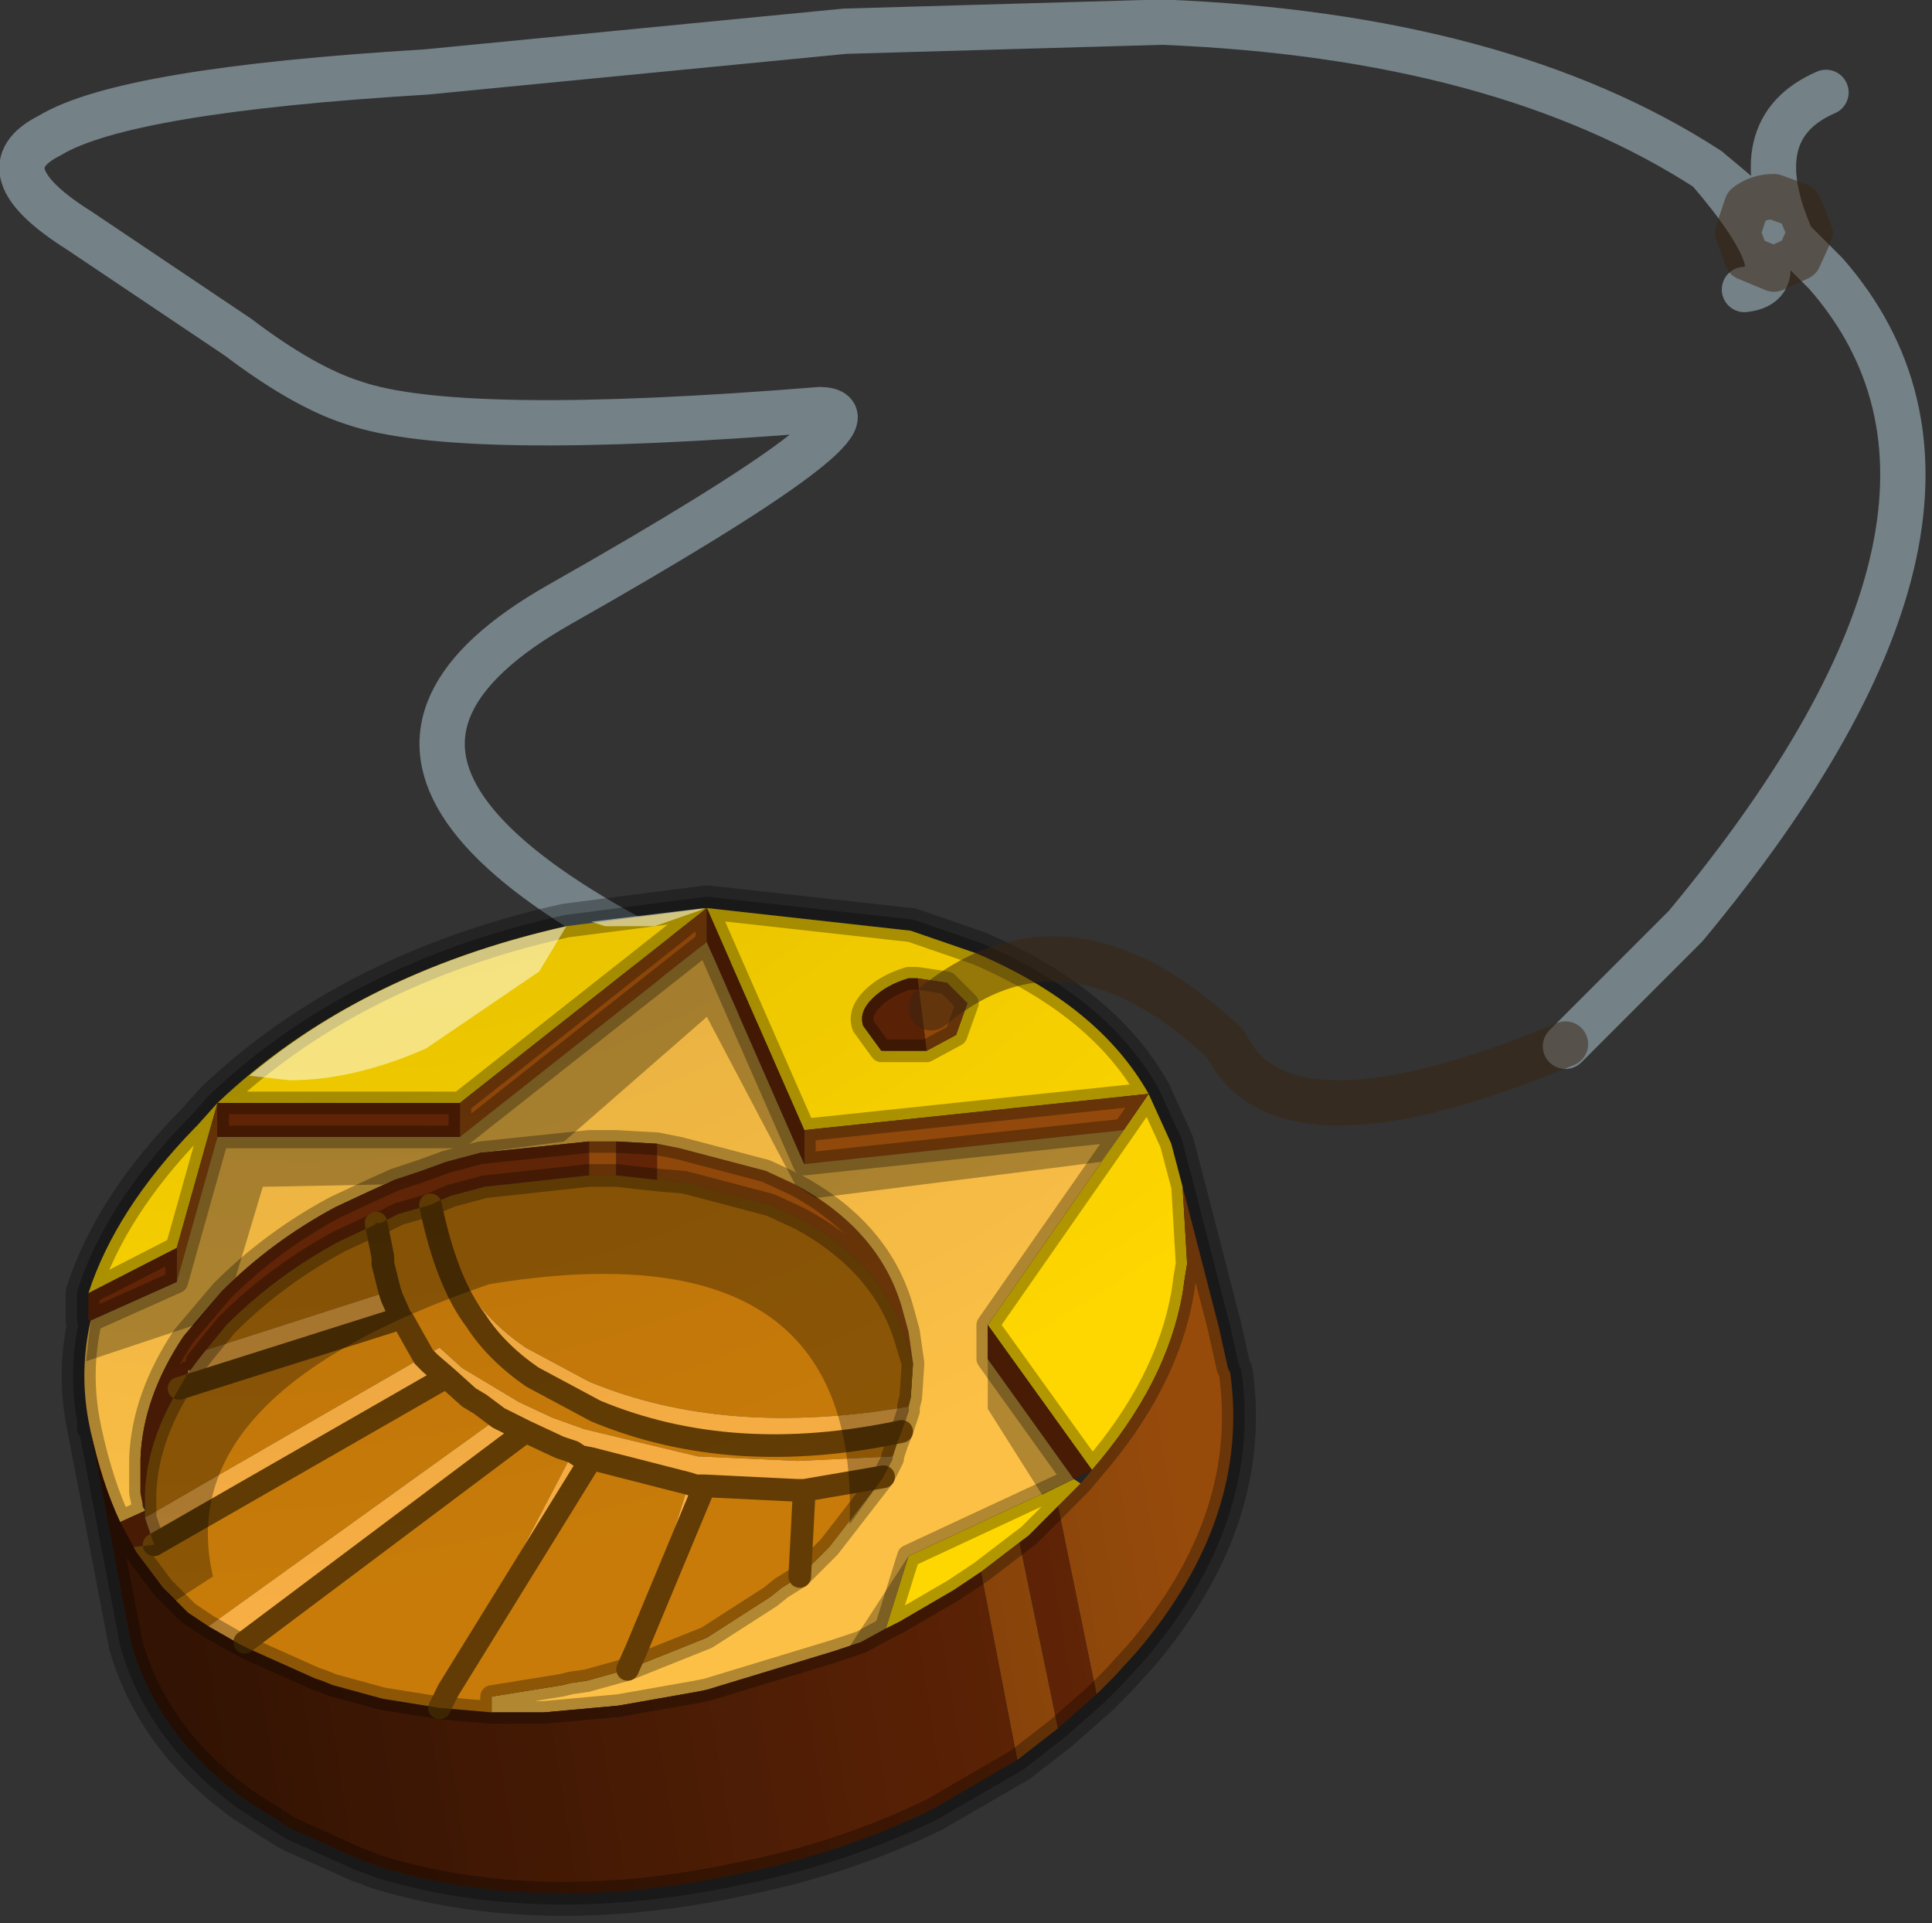 <?xml version="1.0" encoding="UTF-8" standalone="no"?>
<!DOCTYPE svg PUBLIC "-//W3C//DTD SVG 1.1//EN" "http://www.w3.org/Graphics/SVG/1.1/DTD/svg11.dtd">
<svg width="100%" height="100%" viewBox="0 0 208 207" version="1.1" xmlns="http://www.w3.org/2000/svg" xmlns:xlink="http://www.w3.org/1999/xlink" xml:space="preserve" xmlns:serif="http://www.serif.com/" style="fill-rule:evenodd;clip-rule:evenodd;stroke-linecap:round;stroke-linejoin:round;">
    <rect x="0" y="0" width="208" height="207" fill="#333333" stroke="none"/>
    <g transform="matrix(1,0,0,1,-171.744,-96.843)">
        <g transform="matrix(4.878,0,0,4.878,-1068.24,-775.642)">
            <g id="shape0">
                <path d="M288.75,201.95L291.4,199.3C296.5,193.167 297.533,188.367 294.5,184.9L293.75,184.15L291.9,182.6C293.333,184.267 293.6,185.15 292.7,185.25M293.75,184.15C293.017,182.517 293.267,181.433 294.5,180.9M273.25,201.85C263.783,198.25 261.55,195.033 266.55,192.2C271.55,189.367 273.467,187.933 272.3,187.9C266.967,188.333 263.533,188.283 262,187.75C261.267,187.517 260.417,187.033 259.45,186.3L255.95,183.95C254.517,183.05 254.3,182.35 255.3,181.85C256.4,181.183 259.167,180.717 263.6,180.45L272.85,179.55L279.85,179.35C284.85,179.55 288.867,180.633 291.9,182.6" style="fill:none;fill-rule:nonzero;stroke:#748187;stroke-width:1px;"/>
                <path d="M293.9,184.55L293.35,184.8L292.75,184.55L292.55,184L292.75,183.4C292.917,183.267 293.117,183.2 293.35,183.2L293.9,183.4L294.15,184L293.9,184.55Z" style="fill:none;fill-rule:nonzero;stroke:#382510;stroke-opacity:0.5;stroke-width:1px;"/>
                <path d="M275.75,199.9C277.55,200.667 278.817,201.7 279.55,203L280.05,204.1L280.3,205.05L281.1,208.15L281.3,209.05L281.35,209.15C281.65,211.283 280.967,213.333 279.3,215.3L278.8,215.85L278.4,216.25L277.55,217L276.65,217.7L274.75,218.8C273.45,219.433 272.05,219.9 270.55,220.2C267.617,220.833 264.95,220.783 262.55,220.05L262.3,219.95L262.15,219.9L260.7,219.25L260.6,219.2L259.65,218.6C258.35,217.667 257.5,216.517 257.1,215.15L256.15,210.2C256.017,209.467 256.033,208.733 256.2,208L256.15,208L256.15,207.4C256.55,206.167 257.333,204.95 258.5,203.75L258.55,203.7L259,203.2C261,201.3 263.567,200 266.7,199.3L269.8,198.9L274.3,199.4L275.75,199.9Z" style="fill:none;fill-rule:nonzero;stroke:#000;stroke-opacity:0.3;stroke-width:1px;"/>
                <path d="M256.15,207.4C256.55,206.167 257.333,204.95 258.5,203.75L258.55,203.7L259,203.2C261,201.3 263.567,200 266.7,199.3L269.8,198.9L274.3,199.4L275.75,199.9C277.55,200.667 278.817,201.7 279.55,203L280.05,204.1L280.3,205.05L280.4,206.75L280.35,207.05L280.3,207.4C280.067,208.733 279.4,210.033 278.3,211.3L276,208.1L279,203.8L279.55,203L271.95,203.8L269.8,198.9L264.35,203.2L259,203.2L258.1,206.4L256.15,207.4M274.45,200.45L274.25,200.45C273.917,200.55 273.65,200.7 273.45,200.9C273.25,201.1 273.183,201.3 273.25,201.5L273.65,202.05L274.65,202.05L275.3,201.7L275.55,201L275.1,200.55L274.45,200.45M273.75,214.8L274.25,213.2L277.9,211.5L278.05,211.6L276.9,212.75L276.7,212.9L275.85,213.55L275.25,213.95L274.05,214.65L273.75,214.8" style="fill:#ffd700;"/>
                <path d="M280.3,205.05L281.1,208.15L281.3,209.05L281.35,209.15C281.65,211.283 280.967,213.333 279.3,215.3L278.8,215.85L278.4,216.25L277.55,212.1L278.05,211.6L278.3,211.3C279.4,210.033 280.067,208.733 280.3,207.4L280.35,207.05L280.4,206.75L280.3,205.05M277.55,217L276.65,217.7L275.85,213.55L276.7,212.9L277.55,217M258.1,206.4L259,203.2L259,203.95L258.1,207.15L258.1,206.4M264.35,203.2L269.8,198.9L269.8,199.65L264.35,203.95L264.35,203.2M271.95,203.8L279.55,203L279,203.8L271.95,204.55L271.95,203.8M274.45,200.45L275.1,200.55L275.55,201L275.3,201.7L274.65,202.05L274.45,200.45M268.7,204.1L269.2,204.2L271.1,204.7L271.75,205C272.983,205.667 273.767,206.567 274.1,207.7L274.25,208.25L274.35,208.95L274.2,208.45C273.867,207.317 273.083,206.417 271.85,205.75L271.2,205.45L269.3,204.95L268.7,204.9L268.7,204.1M267.2,204.05L267.8,204.05L267.8,204.8L267.2,204.8L267.2,204.05" style="fill:#974b0b;"/>
                <path d="M274.65,202.05L273.65,202.05L273.25,201.5C273.183,201.3 273.25,201.1 273.45,200.9C273.65,200.7 273.917,200.55 274.25,200.45L274.45,200.45L274.65,202.05" style="fill:#5e2305;"/>
                <path d="M256.2,210.45L256.15,210.2C256.017,209.467 256.033,208.733 256.2,208L258.1,207.15L259,203.95L264.35,203.95L269.8,199.65L271.95,204.55L279,203.8L276,208.1L276,208.85L277.9,211.5L274.25,213.2L273.75,214.8L273.2,215.1L272.6,215.3L269.8,216.15L269.55,216.2L267.85,216.5L266.2,216.65L265.05,216.65L265.05,216.3L266.6,216.05L266.8,216L267.15,215.95L268.05,215.7L269.8,215L271.2,214.1L271.45,213.9L271.85,213.65L272.5,213L273.7,211.45L273.9,211.05L273.9,211L274,210.7L274.1,210.45L274.25,210L274.25,209.9L274.3,209.7L274.35,208.95L274.25,208.25L274.1,207.7C273.767,206.567 272.983,205.667 271.75,205L271.1,204.7L269.2,204.2L268.7,204.1L267.8,204.05L267.2,204.05L264.8,204.3L264.05,204.5L263.5,204.7L262.9,204.9L262.35,205.15L261.6,205.5C260.667,206 259.833,206.617 259.1,207.35L258.25,208.35C257.65,209.25 257.333,210.15 257.3,211.05L257.3,211.8L257.35,212.05L257.35,212.1L257.4,212.2L256.85,212.45C256.583,211.883 256.367,211.217 256.2,210.45" style="fill:#fcc046;"/>
                <path d="M278.4,216.25L277.55,217L276.7,212.9L276.9,212.75L277.55,212.1L278.4,216.25M276.65,217.7L274.75,218.8C273.45,219.433 272.05,219.9 270.55,220.2C267.617,220.833 264.95,220.783 262.55,220.05L262.3,219.95L262.15,219.9L260.7,219.25L260.6,219.2L259.65,218.6C258.35,217.667 257.5,216.517 257.1,215.15L256.2,210.45C256.367,211.217 256.583,211.883 256.85,212.45L257.4,212.2L257.4,212.35L257.6,212.95L257.15,213L256.85,212.45L257.15,213L257.2,213.1L257.8,213.9L258.35,214.45L258.8,214.75L259.5,215.15L259.7,215.25L261.15,215.9L261.3,215.95L261.55,216.05L262.65,216.35L263.9,216.55L265.05,216.65L266.2,216.65L267.85,216.5L269.55,216.2L269.8,216.15L272.6,215.3L273.2,215.1L273.75,214.8L274.05,214.65L275.25,213.95L275.85,213.55L276.65,217.7M256.2,208L256.15,208L256.15,207.4L258.1,206.4L258.1,207.15L256.2,208M259,203.2L264.35,203.2L264.35,203.95L259,203.95L259,203.2M269.8,198.9L271.95,203.8L271.95,204.55L269.8,199.65L269.8,198.9M276,208.1L278.3,211.3L277.9,211.5L276,208.85L276,208.1M268.7,204.1L268.7,204.9L267.8,204.8L267.8,204.05L268.7,204.1M257.35,212.1L257.35,212.05L257.3,211.8L257.3,211.05C257.333,210.15 257.65,209.25 258.25,208.35L259.1,207.35C259.833,206.617 260.667,206 261.6,205.5L262.35,205.15L262.9,204.9L263.5,204.7L264.05,204.5L264.8,204.3L267.2,204.05L267.2,204.8L264.9,205.05L264.15,205.25L263.8,205.4L263.7,205.45L263,205.65L262.6,205.85L262.5,205.85L262.45,205.9L261.7,206.25C260.767,206.75 259.933,207.367 259.2,208.1L258.75,208.65L258.55,208.9L258.4,209.1L258.35,209.1L258.35,209.15L258.15,209.5C257.683,210.267 257.433,211.033 257.4,211.8L257.4,212.1L257.35,212.1" style="fill:#662606;"/>
                <path d="M268.7,204.9L269.3,204.95L271.2,205.45L271.85,205.75C273.083,206.417 273.867,207.317 274.2,208.45L274.35,208.95L274.3,209.7L274.25,209.9C271.55,210.367 269.2,210.183 267.2,209.35L265.8,208.6C265.267,208.233 264.85,207.817 264.55,207.35C264.217,206.883 263.933,206.25 263.7,205.45C263.933,206.583 264.267,207.433 264.7,208C265,208.467 265.417,208.883 265.95,209.25L267.35,210C269.35,210.833 271.6,210.983 274.1,210.45L274,210.7L273.9,211L273.9,211.05L273.9,211L271.8,211.1L269.6,211L267.1,210.4L266.4,210.15L265.65,209.8L264.4,209.05L263.9,208.6L263.55,208.8L263.1,208L263.05,207.95L263.1,208L263.55,208.8L257.4,212.35L257.4,211.8C257.433,211.033 257.683,210.267 258.15,209.5L263.05,207.95L262.85,207.5L262.8,207.35L262.65,206.75L262.65,206.6L262.5,205.85L262.65,206.6L262.65,206.75L262.8,207.35L258.75,208.65L259.2,208.1C259.933,207.367 260.767,206.75 261.7,206.25L262.45,205.9L262.5,205.85L262.6,205.85L263,205.65L263.7,205.45L263.8,205.4L264.15,205.25L264.9,205.05L267.2,204.8L267.8,204.8L268.7,204.9M273.7,211.45L272.5,213L271.85,213.65L271.45,213.9L271.2,214.1L269.8,215L268.05,215.7L267.15,215.95L266.8,216L266.6,216.05L265.05,216.3L265.05,216.65L263.9,216.55L262.65,216.35L261.55,216.05L261.3,215.95L261.15,215.9L259.7,215.25L259.6,215.1L265.8,210.45L266.55,210.8L266.85,210.9L264.1,216.15L263.9,216.55L264.1,216.15L267.25,211.05L269.4,211.6L268.25,215.25L268.05,215.7L268.25,215.25L269.75,211.65L271.8,211.75L271.95,211.75L273.7,211.45M264.05,209.25L264.55,209.7L264.8,209.85L265.2,210.15L258.8,214.75L258.35,214.45L257.8,213.9L257.2,213.1L257.15,213L257.6,212.95L264.05,209.25M271.85,213.65L271.95,211.75L271.85,213.65" style="fill:#c87b09;"/>
                <path d="M274.25,209.9L274.25,210L274.1,210.45C271.6,210.983 269.35,210.833 267.35,210L265.95,209.25C265.417,208.883 265,208.467 264.7,208C264.267,207.433 263.933,206.583 263.7,205.45C263.933,206.25 264.217,206.883 264.55,207.35C264.85,207.817 265.267,208.233 265.8,208.6L267.2,209.35C269.2,210.183 271.55,210.367 274.25,209.9M273.9,211.05L273.7,211.45L271.95,211.75L271.8,211.75L269.75,211.65L269.55,211.65L269.4,211.6L269.55,211.65L269.75,211.65L268.25,215.25L269.4,211.6L267.25,211.05L267,211L266.85,210.9L267,211L267.25,211.05L264.1,216.15L266.85,210.9L266.55,210.8L265.8,210.45L265.2,210.15L265.8,210.45L259.6,215.1L259.5,215.15L258.8,214.75L265.2,210.15L264.8,209.85L264.55,209.7L264.05,209.25L263.7,208.95L263.55,208.8L263.7,208.95L264.05,209.25L257.6,212.95L257.4,212.35L263.55,208.8L263.9,208.6L264.4,209.05L265.65,209.8L266.4,210.15L267.1,210.4L269.6,211L271.8,211.1L273.9,211L273.9,211.05M262.8,207.35L262.85,207.5L263.05,207.95L258.15,209.5L258.35,209.15L258.35,209.1L258.4,209.1L258.55,208.9L258.75,208.65L262.8,207.35" style="fill:#f7ae44;"/>
                <path d="M256.15,207.4C256.55,206.167 257.333,204.95 258.5,203.75L258.55,203.7L259,203.2C261,201.3 263.567,200 266.7,199.3L269.8,198.9L274.3,199.4L275.75,199.9C277.55,200.667 278.817,201.7 279.55,203L280.05,204.1L280.3,205.05L281.1,208.15L281.3,209.05L281.35,209.15C281.65,211.283 280.967,213.333 279.3,215.3L278.8,215.85L278.4,216.25L277.55,217L276.65,217.7L274.75,218.8C273.45,219.433 272.05,219.9 270.55,220.2C267.617,220.833 264.95,220.783 262.55,220.05L262.3,219.95L262.15,219.9L260.7,219.25L260.6,219.2L259.65,218.6C258.35,217.667 257.5,216.517 257.1,215.15L256.2,210.45L256.15,210.2L256.15,210.4L256.15,210.2C256.017,209.467 256.033,208.733 256.2,208L256.15,208L256.15,207.4L258.1,206.4L259,203.2L264.35,203.2L269.8,198.9L271.95,203.8L279.55,203L279,203.8L276,208.1L278.3,211.3C279.4,210.033 280.067,208.733 280.3,207.4L280.35,207.05L280.4,206.75L280.3,205.05M274.65,202.05L273.65,202.05L273.25,201.5C273.183,201.3 273.25,201.1 273.45,200.9C273.65,200.7 273.917,200.55 274.25,200.45L274.45,200.45L275.1,200.55L275.55,201L275.3,201.7L274.65,202.05M277.9,211.5L276,208.85L276,208.1M274.35,208.95L274.25,208.25L274.1,207.7C273.767,206.567 272.983,205.667 271.75,205L271.1,204.7L269.2,204.2L268.7,204.1L267.8,204.05L267.2,204.05L264.8,204.3L264.05,204.5L263.5,204.7L262.9,204.9L262.35,205.15L261.6,205.5C260.667,206 259.833,206.617 259.1,207.35L258.25,208.35C257.65,209.25 257.333,210.15 257.3,211.05L257.3,211.8L257.35,212.05L257.35,212.1L257.4,212.2L256.85,212.45L257.15,213L257.6,212.95L257.4,212.35L257.4,211.8C257.433,211.033 257.683,210.267 258.15,209.5L258.35,209.15M268.7,204.9L269.3,204.95L271.2,205.45L271.85,205.75C273.083,206.417 273.867,207.317 274.2,208.45L274.35,208.95L274.3,209.7L274.25,209.9L274.25,210L274.1,210.45L274,210.7L273.9,211L273.9,211.05L273.7,211.45L272.5,213L271.85,213.65L271.45,213.9L271.2,214.1L269.8,215L268.05,215.7L267.15,215.95L266.8,216L266.6,216.05L265.05,216.3L265.05,216.65L266.2,216.65L267.85,216.5L269.55,216.2L269.8,216.15L272.6,215.3L273.2,215.1L273.75,214.8L274.25,213.2L277.9,211.5L278.3,211.3L278.05,211.6L276.9,212.75L276.7,212.9L275.85,213.55L275.25,213.95L274.05,214.65L273.75,214.8M269.8,199.65L269.8,198.9M264.35,203.2L264.35,203.95L269.8,199.65L271.95,204.55L271.95,203.8M267.2,204.8L267.8,204.8L268.7,204.9M267.2,204.8L264.9,205.05L264.15,205.25L263.8,205.4L263.7,205.45L263,205.65L262.6,205.85L262.5,205.85L262.45,205.9L261.7,206.25C260.767,206.75 259.933,207.367 259.2,208.1L258.75,208.65L258.55,208.9M259,203.95L259,203.2M258.1,206.4L258.1,207.15L259,203.95L264.35,203.95M258.8,214.75L258.35,214.45L257.8,213.9L257.2,213.1L257.15,213M256.85,212.45C256.583,211.883 256.367,211.217 256.2,210.45M259.7,215.25L261.15,215.9L261.3,215.95L261.55,216.05L262.65,216.35L263.9,216.55L265.05,216.65M259.5,215.15L258.8,214.75M259.5,215.15L259.7,215.25M256.2,208L258.1,207.15M271.95,204.55L279,203.8" style="fill:none;fill-rule:nonzero;stroke:#000;stroke-opacity:0.3;stroke-width:0.5px;"/>
                <path d="M263.7,205.45C263.933,206.583 264.267,207.433 264.7,208C265,208.467 265.417,208.883 265.95,209.25L267.35,210C269.35,210.833 271.6,210.983 274.1,210.45M262.5,205.85L262.65,206.6L262.65,206.75L262.8,207.35L262.85,207.5L263.05,207.95L263.1,208L263.55,208.8L263.7,208.95L264.05,209.25L264.55,209.7L264.8,209.85L265.2,210.15L265.8,210.45L266.55,210.8L266.85,210.9L267,211L267.25,211.05L269.4,211.6L269.55,211.65L269.75,211.65L271.8,211.75L271.95,211.75L273.7,211.45M258.15,209.5L263.05,207.95M263.9,216.55L264.1,216.15L267.25,211.05M268.25,215.25L268.05,215.7M271.95,211.75L271.85,213.65M268.25,215.25L269.75,211.65M264.05,209.25L257.6,212.95M265.8,210.45L259.6,215.1" style="fill:none;fill-rule:nonzero;stroke:#623c04;stroke-width:0.5px;"/>
                <path d="M280.4,206.75L280.3,205.05L281.1,208.15L281.3,209.05L281.35,209.15C281.65,211.283 280.967,213.333 279.3,215.3L278.8,215.85L278.4,216.25L277.55,217L276.65,217.7L274.75,218.8C273.45,219.433 272.05,219.9 270.55,220.2C267.617,220.833 264.95,220.783 262.55,220.05L262.3,219.95L262.15,219.9L260.7,219.25L260.6,219.2L259.65,218.6C258.35,217.667 257.5,216.517 257.1,215.15L256.2,210.45C256.367,211.217 256.583,211.883 256.85,212.45L257.15,213L257.2,213.1L257.8,213.9L258.35,214.45L258.8,214.75L259.5,215.15L259.7,215.25L261.15,215.9L261.3,215.95L261.55,216.05L262.65,216.35L263.9,216.55L265.05,216.65L266.2,216.65L267.85,216.5L269.55,216.2L269.8,216.15L272.6,215.3L273.2,215.1L273.75,214.8L274.05,214.65L275.25,213.95L275.85,213.55L276.7,212.9L276.9,212.75L278.05,211.6L278.3,211.3C279.4,210.033 280.067,208.733 280.3,207.4L280.35,207.05L280.4,206.75" style="fill:url(#_Linear1);"/>
                <path d="M278.5,204.5L272.2,205.3L271.75,205L269.8,201.3L266.65,204.05L264.8,204.3L264.05,204.5L263.5,204.7L262.9,204.9L262.65,205L260,205.05L259.4,207.05L259.1,207.35L258.5,208.1L256.1,208.9L256.2,208L258.1,207.15L259,203.95L264.35,203.95L269.8,199.65L271.95,204.55L279,203.8L278.5,204.5M276,209.95L276,208.85L277.9,211.5L277.2,211.85L276,209.95M274.25,210L274.1,210.45L274,210.7L273.9,211L273.9,211.05L273.7,211.45L272.95,212.5C273.117,208.067 270.467,206.3 265,207.2C260.3,208.8 258.267,210.95 258.9,213.65L258.05,214.2L257.8,213.9L257.2,213.1L257.15,213L257.6,212.95L257.4,212.35L257.4,211.8C257.433,211.033 257.683,210.267 258.15,209.5L258.35,209.15L258.75,208.65L259.2,208.1C259.933,207.367 260.767,206.75 261.7,206.25L262.45,205.9L262.5,205.85L262.6,205.85L263,205.65L263.7,205.45L263.8,205.4L264.15,205.25L264.9,205.05L267.2,204.8L267.8,204.8L268.7,204.9L269.3,204.95L271.2,205.45L271.85,205.75C273.083,206.417 273.867,207.317 274.2,208.45L274.35,208.95L274.3,209.7L274.25,209.9L274.25,210M274.25,213.2L273.75,214.8L273.2,215.1L272.95,215.2L274.25,213.2" style="fill-opacity:0.3;"/>
            </g>
            <g id="sprite0" transform="matrix(1,0,0,1,256.05,198.9)">
                <g id="shape1">
                    <path d="M19.7,1C21.5,1.767 22.767,2.8 23.5,4.1L24,5.2L24.25,6.15L24.7,7.85L24.3,8.1C23.167,8.867 21.967,9.583 20.7,10.25L20.35,10.45L18.05,11.55L17.95,11.6L14.8,12.85L14.45,12.95L13.5,13.3L9.9,14.3L5,15.15L2.05,15.3L0.9,15.3L0.1,11.3L0.1,11.5L0.1,11.3C-0.033,10.567 -0.017,9.833 0.15,9.1L0.1,9.1L0.1,8.5C0.5,7.267 1.283,6.05 2.45,4.85L2.5,4.8L2.95,4.3C4.95,2.4 7.517,1.1 10.65,0.4L13.75,0L18.25,0.5L19.7,1" style="fill:url(#_Radial2);"/>
                </g>
            </g>
            <g id="shape2">
                <path d="M269.65,198.95L268.65,199.3L267.55,199.3L267.25,199.2L269.75,198.9L269.65,198.95M266.1,200.3L263.6,202C262.533,202.467 261.533,202.7 260.6,202.7L259.7,202.6C261.567,201.033 263.9,199.933 266.7,199.3L266.1,200.3" style="fill:#fff;fill-opacity:0.5;"/>
                <path d="M274.75,201.1C276.75,199.433 278.917,199.7 281.25,201.9C282.083,203.633 284.583,203.633 288.75,201.9" style="fill:none;fill-rule:nonzero;stroke:#382510;stroke-opacity:0.5;stroke-width:1px;"/>
            </g>
        </g>
    </g>
    <defs>
        <linearGradient id="_Linear1" x1="0" y1="0" x2="1" y2="0" gradientUnits="userSpaceOnUse" gradientTransform="matrix(22.282,-3.604,3.604,22.282,258.475,217.013)"><stop offset="0" style="stop-color:#000;stop-opacity:0.5"/><stop offset="1" style="stop-color:#000;stop-opacity:0"/></linearGradient>
        <radialGradient id="_Radial2" cx="0" cy="0" r="1" gradientUnits="userSpaceOnUse" gradientTransform="matrix(26.952,-9.339,6.062,17.531,8.5,-4.25)"><stop offset="0" style="stop-color:#000;stop-opacity:0.12"/><stop offset="1" style="stop-color:#000;stop-opacity:0"/></radialGradient>
    </defs>
</svg>
